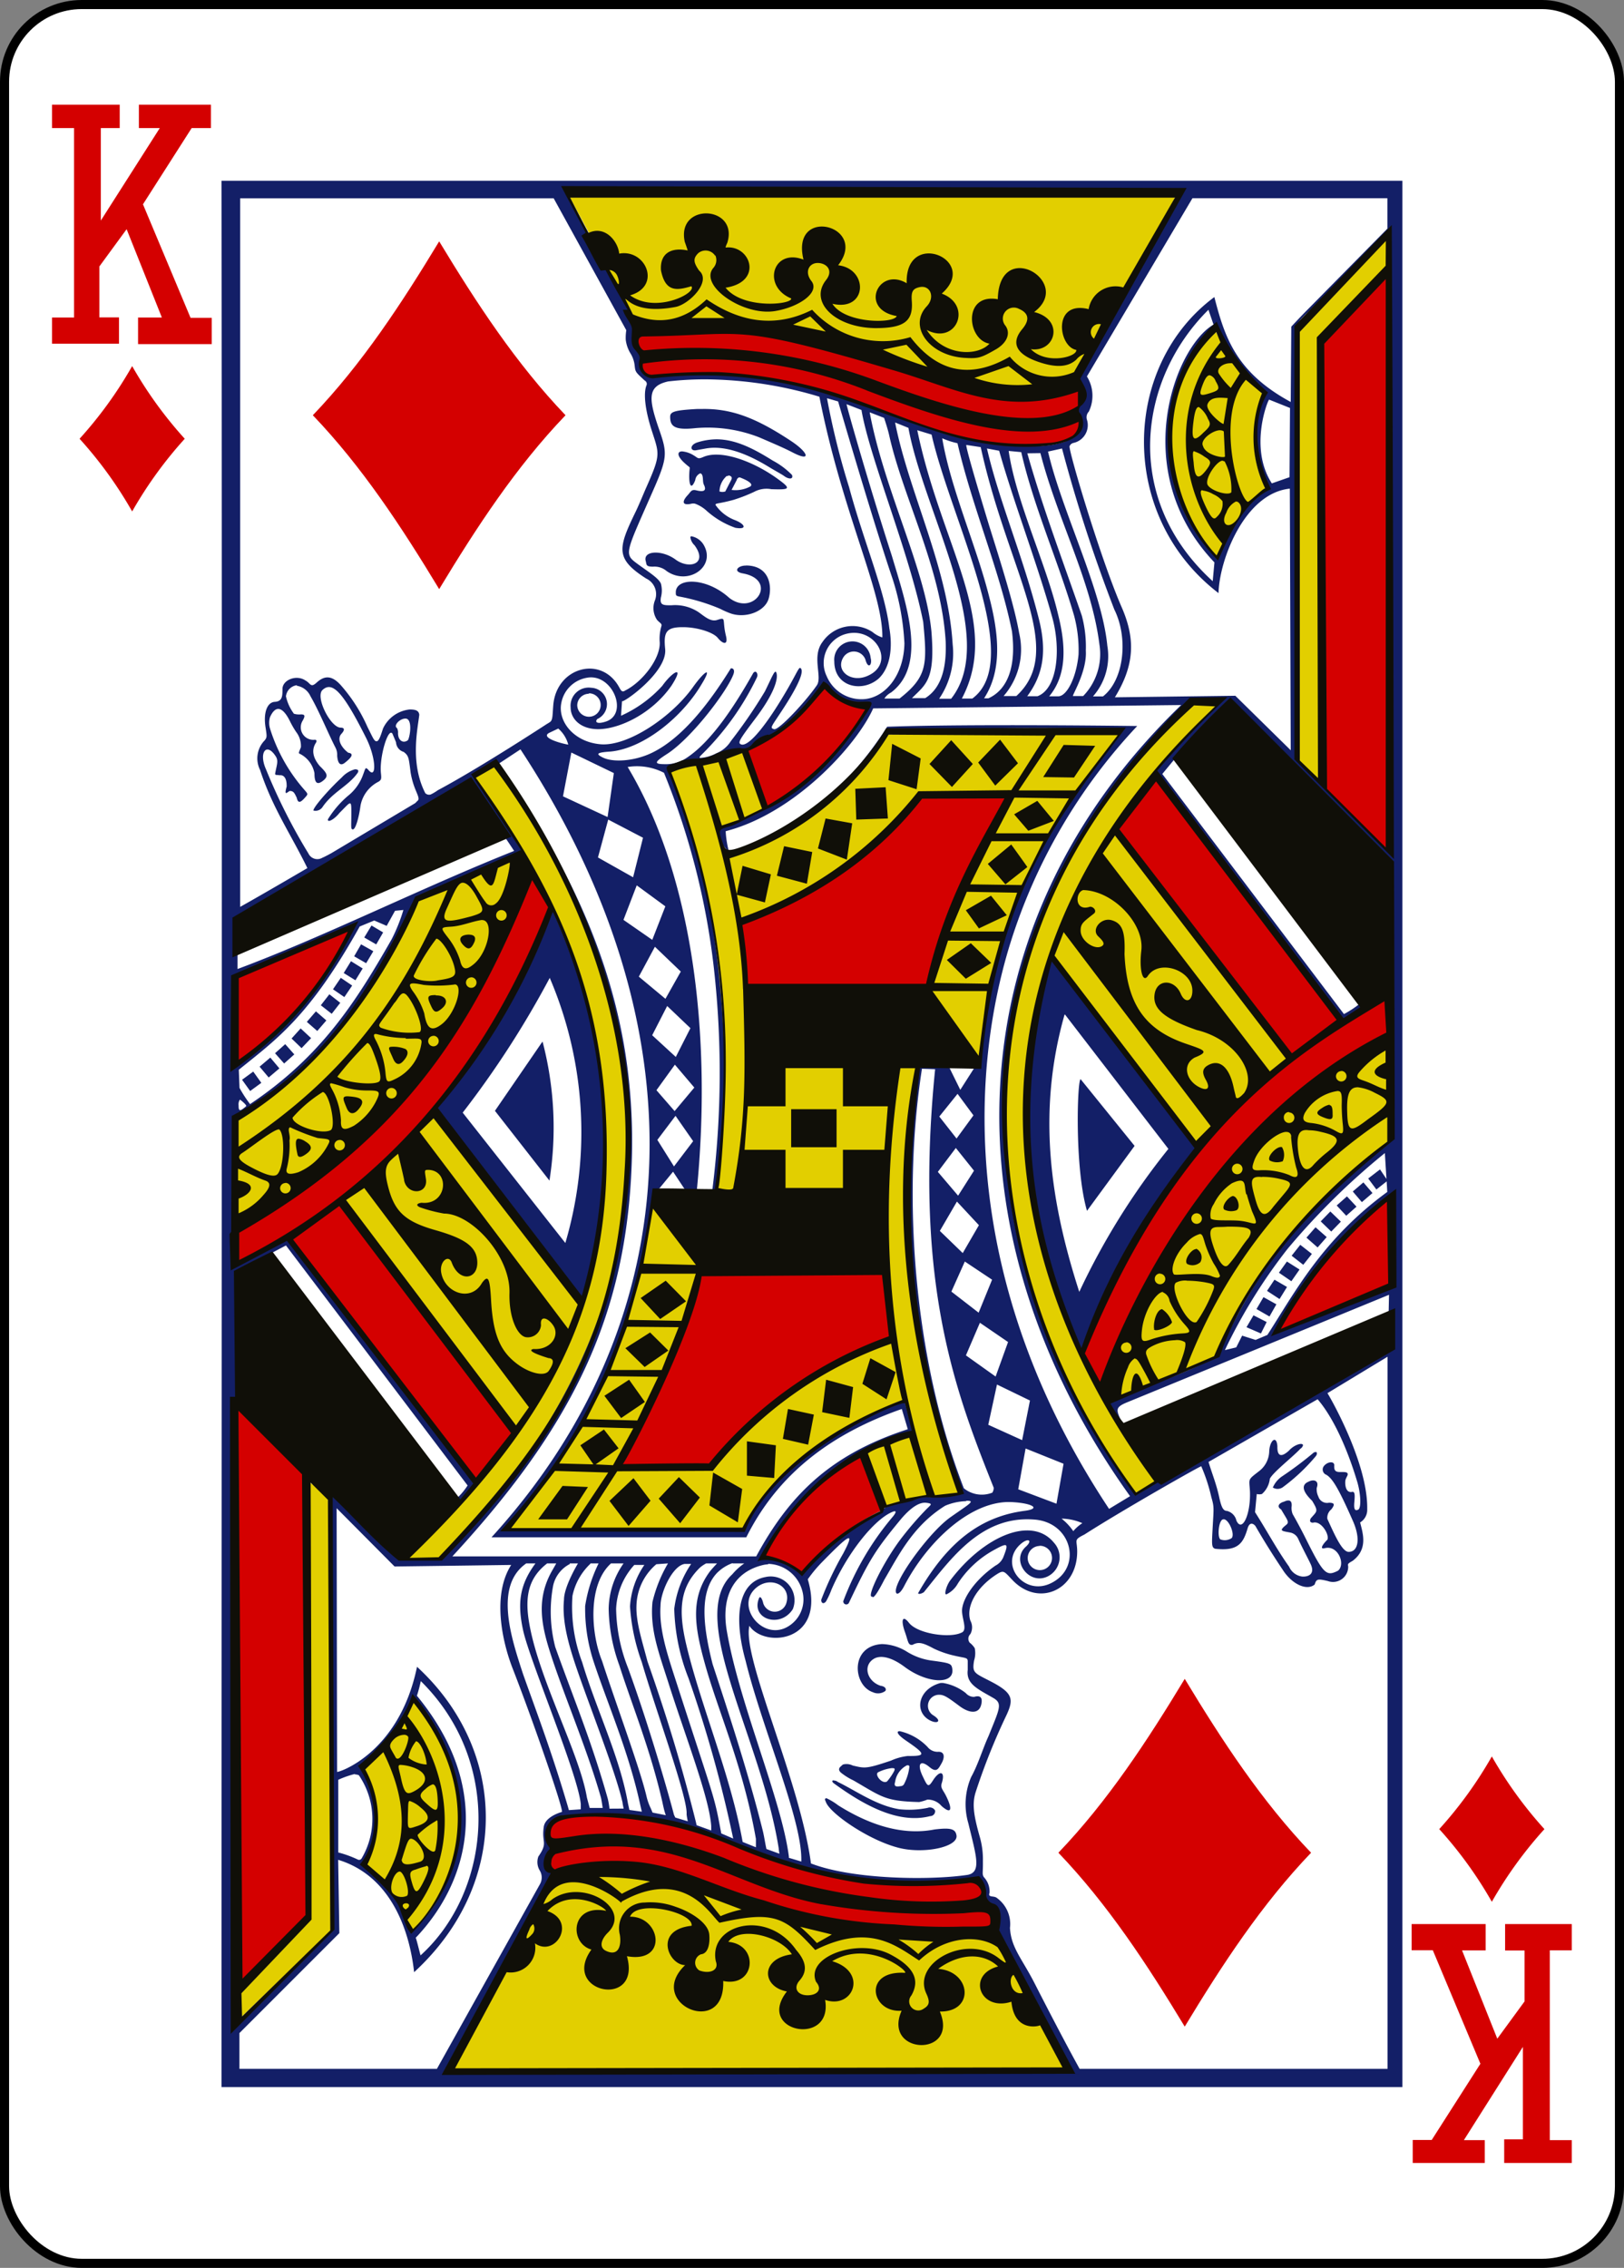 <svg id="Layer_1" data-name="Layer 1" xmlns="http://www.w3.org/2000/svg" viewBox="0 0 178.79 249.65"><rect x="0" y="0" width="178.79" height="249.65" fill="#808080" stroke="none"/><defs><style>.cls-1{fill:#fff;stroke:#000;stroke-width:1px;}.cls-2{fill:#131f67;}.cls-3{fill:#e2cf00;}.cls-4{fill:#d40000;}.cls-5{fill:#100f08;}</style></defs><title>13_D</title><g id="g7120"><rect id="rect7234-2" class="cls-1" x="0.5" y="0.5" width="177.79" height="248.65" rx="8.5" ry="8.5"/><path id="path6351-0" class="cls-2" d="M24.29,19.8c0.07,63.3,0,140.91,0,209.85h130V19.8h-130ZM62.34,21c22.44,0.61,45,0,67.62.13,0,0-8.21,14.41-10.7,18.94-0.55,1-.6,1.7-0.31,2.12a2.09,2.09,0,0,1-.09,2.35,1.24,1.24,0,0,0-.33.6,1.91,1.91,0,0,0,.24.63c0.4,1.38-.64,2.34-1.72,2.78a10.4,10.4,0,0,1-3.55.44c-7.5-.36-22.21-6.74-28.28-7.24C81,40.54,75.58,41,71.1,41.21c-0.85.05-.7-1.93-0.7-1.93C69.7,32.72,65.09,27,62.34,21Zm68.84,0.72h21.46v3.35l-9.08,9.21c-0.84.86-1.5,1.58-1.5,1.58L142,44.15c-6.08-3.29-7.29-7.22-8.41-11.55-10.17,7.55-10.64,24.08.46,32.59,0.09-3.7,2.89-11,7.85-11.5L142,82.49l-6.1-6-13.26.17c2.19-3.57,2.23-6.41.82-9.75C121.05,61.45,117.38,49,117.66,49a0.6,0.6,0,0,1,.41-0.34,2,2,0,0,0,1.48-2.6,0.9,0.9,0,0,1,.22-0.85,4,4,0,0,0-.21-3.87Zm-70.33,0,8,14.53a5.29,5.29,0,0,0-.06,1.05,3.76,3.76,0,0,0,.57,1.58,3.21,3.21,0,0,1,.41,1.25c0.08,0.72.08,0.72,1.12,1.67a0.41,0.41,0,0,1,.18.53c-0.35.88-.14,2.68,0.54,4.83,0.86,2.71,1.09,2.68-.52,6.31-0.34.76-.74,1.77-1.18,2.7-2,4.11-2.29,5.22,1.12,7.41A1.9,1.9,0,0,1,72,66a2.31,2.31,0,0,0,.23,2.13c0.3,0.35.57,0.41,0.49,0.68a4.93,4.93,0,0,0-.2,1.66c0.2,1.82-1.89,4.5-3.79,5.44-0.38.27-.49-0.06-0.71-0.44-2-3.48-6.89-2.07-7.21,2.08-0.09,1.1-.05,1.57-0.33,1.81a4.19,4.19,0,0,1-.38.24s-7.35,4.81-12,7.29a5.07,5.07,0,0,1-.79.47,0.59,0.59,0,0,1-.59-0.15C45,83.86,45.91,80,46.06,78.58,46,78.09,45.61,78,45,78a3.66,3.66,0,0,0-2.93,2.09c-0.28.86-.46,1.42-0.72,1.41s-0.38-.35-1-1.59a17.7,17.7,0,0,0-2.78-4.41c-1-1.2-1.84-1.35-2.81-.46-0.68.62-.65,0.08-1.23-0.23-1-.68-2.49-0.07-2.53.89,0,0.81,0,1.41-.85,1.46s-1.29,1.23-1,2.9c0.13,0.88.16,1-.11,1.34a2.83,2.83,0,0,0-.51,3.25c1.37,4.19,3.35,7,5.21,10.81,0,0-4.6,2.7-7.4,4.27v-78H60.85Zm91.93,4.19,0.11,67.66L142.74,83.51s-0.2-13-.19-18.27,0.09-10.6.07-11.59,0.05-5.18.08-9.49c0.07-9-.75-7.91.91-9.64ZM132.94,34l0.56,1.63c-4.26,2.46-9.46,16.14.1,26.18l-0.19,2.07C123.39,54.75,125.24,41.63,132.94,34Zm0.73,1.93c1.46,3,3.12,5.72,5.39,7.37a11.9,11.9,0,0,0,.32,10.53c-1.45.8-3.46,2.93-5.55,7.28C126.29,53.45,128,42.33,133.67,35.94Zm-56.1,5.73a44.19,44.19,0,0,1,12.54,1.91c2.52,12.84,7,21.47,6.93,26.5a3.16,3.16,0,0,1-1.09-.6,4,4,0,0,0-5.5,1.1c-1.21,1.6,0,3.82-.61,4.75-1.18,1.74-4.21,5-4.72,4.85s-0.31-.24,1-2.25,2.39-4,1.94-4.45c-0.19-.2-0.29.22-1.3,2-2.37,4.15-4.45,6.71-5.28,6.37-0.39-.16-0.19-0.5,1.57-2.83,2-2.64,2.53-4.29,2.34-5-0.15-.56-0.46.35-1.28,2a54.93,54.93,0,0,1-3.74,5.46,3.36,3.36,0,0,1-1.6,1.35,4.37,4.37,0,0,1-1.74.51c-0.24,0-.07-0.17.25-0.49a30.27,30.27,0,0,0,5.94-8.35c0.19-.37-0.08-0.89-0.39-0.51-1.89,3.35-4.53,7.53-7.39,9.38a4.07,4.07,0,0,1-2.37.66c-1.41,0-.91-0.36.37-1.19C76.17,81,80,75.91,80.65,74.11c0.15-.43,0-0.67-0.29-0.64-2.26,3.64-5.24,7.64-8.71,9.31-1.87.9-4.22,1.08-5.38,0.51-0.85-.42-0.64-0.56.87-0.66,3.63-.36,7.87-3.79,10-7.41,1.23-2,.37-1.55-1,0.39-2.4,3.31-7.17,6.47-10.12,6.22s-4.71-2.51-4.33-4.51a3.45,3.45,0,0,1,2.76-2.8c2.86-.61,4.74,4,2.12,4.82-0.89.29-1.23,0.07-.91-0.29A1.8,1.8,0,0,0,65,75.61a2,2,0,0,0-2.28,2.16c0,1.2,1,2.37,3,2.4,2.33,0,5.91-1.66,8.09-4.77,1.54-2.38.12-1.58-1,0a13.67,13.67,0,0,1-4.54,3.29l0.11-1.61c0.05,0.28,5-3.16,4.75-5.73-0.19-1.86.08-2.43,2-2.41,1.44,0,3.27.53,3.8,1.19s1.16,0.86.89-.24c-0.44-1.8.09-2.09-.95-1.75-0.71.24-1.35-.34-2.06-0.85a4.68,4.68,0,0,0-3-.76c-0.89,0-1.29,0-1.15-.86a2.94,2.94,0,0,0,0-1.53c-0.28-.63-1.39-1.29-2.65-2.22-1.48-1.1-1.21-1.16,2-8.5,1.33-3.08,1.33-3.71.54-6-1.26-3.59-1.45-5,.9-5.53a35.31,35.31,0,0,1,4.1-.23h0Zm13.38,2.08,1.22,0.35s3.82,13.13,6,19.54a27.72,27.72,0,0,1,1.3,7.08c-0.06,3.42-2,5.87-4.3,6.14a4.15,4.15,0,0,1-4.26-2.52,3.32,3.32,0,0,1,1.82-4.55c3.45-1.24,6,3.19,2.59,4.56-1.75.71-3.41-.57-2.62-2a1.36,1.36,0,0,1,2.47.15c0.3,1.14.79,0.6,0.58-.17a2,2,0,0,0-4,.39c0,2.81,3.06,3.47,4.88,1.89C98,73.31,98.16,71,97.81,69.05c-0.48-4.11-2.79-9.43-4.43-15.51a83.81,83.81,0,0,1-2.43-9.78h0Zm48.67,0.15,2.3,0.92-0.05,7.62-1.95.68c-2.55-3.92-.43-9.21-0.3-9.21h0Zm-46.56.49,1.68,0.65c0.92,5.38,5.27,15.66,6.8,23.34,0.43,4.61.5,6-2.61,8.43v0H97.26A2,2,0,0,1,98,76.13c4.06-3.06,1.64-9.81.1-15-2.67-8.28-5.06-16.75-5-16.74h0Zm-15.73.54-0.65,0c-2.54.14-3,.3-3,0.86,0,1,.41,1.51,2.77,1.25a15.58,15.58,0,0,1,7,1c2.33,1,2.88,1.25,3.72,1.68,2.1,1.09,1.73,0-.16-1.25-3.88-2.57-6.56-3.58-9.76-3.54h0Zm18.32,0.37,1.58,0.61s0.42,1.24.57,1.95c1.54,6.87,5.72,14.59,6.21,22.63,0.11,2.63-.34,5.09-2.25,6.27H100.3c1.55-1.55,2.58-2,2.14-7.37C101.76,62.48,97.24,53.85,95.65,45.31Zm2.8,1.12L99.91,47c1.68,9.27,10,23.13,4.7,29.82h-1.32a8.87,8.87,0,0,0,1.49-6c-0.51-8.43-4.78-16.61-6.33-24.37h0Zm2.44,0.85,1.57,0.48c2.13,9.4,10.31,24.8,4.48,29.06l-1.15,0C110.18,68.51,103.52,60,100.89,47.28Zm2.73,0.88a8.56,8.56,0,0,0,1.69.55c1.65,7.11,4.67,14.09,6,20.71,0.46,3.62-.33,6.34-2.59,7.37h-0.48c2-3.08,1.65-7,.56-11.18C107.4,60,104.57,53.73,103.63,48.15Zm-24.71.12a7.24,7.24,0,0,0-2.3.36c-0.83.31-.72,1,0,0.83l1-.18c1.88-.33,4.2.35,7,2.07,0.68,0.41,1.42.81,1.6,0.95,0.52,0.39,1.07.39,0.88-.11a8.6,8.6,0,0,0-2.12-1.58c-2-1.25-4-2.32-6.14-2.34h0Zm27.38,0.62,1.58,0.24c3,13.75,9.49,22.3,3.92,27.4h-1.4a7.8,7.8,0,0,0,1.71-6.93c-0.52-3-2-7.67-3.3-11.82-1.46-4.8-2.64-8.86-2.51-8.89h0Zm2.27,0.39,1.34,0.25c1.57,5.59,4.23,12.52,5.83,18.29,1,3.55.59,7.92-1.61,8.73l-1.13,0c1.87-2.51,2.13-5.13,1.28-8.51C112.52,61.11,109.87,55,108.56,49.28Zm8.26,0A169.6,169.6,0,0,0,122.58,67c1.55,3.12,1.09,7.73-1.25,9.56l-1.1,0A6.7,6.7,0,0,0,121.81,71c-0.6-6.2-5-14.79-6.53-21.39Zm-5.87.27,1.38,0.13c1.38,6.06,4.07,12,5.82,18a14.73,14.73,0,0,1,.49,4.27c-0.24,2.58-1.3,4.61-2.23,4.61h-1c1.94-2.33,1.85-5.51,1-8.92C115.1,62,111.78,55.22,110.95,49.56ZM75,49.59c-0.58,0-.59.53,0.33,1.34,0.56,0.5.52,0.33,0.49,0.64-0.14,1.34.07,2.57,0.62,1.19A0.94,0.94,0,0,1,77,52c0.41,0.13.2,0.88,0.39,1.25,0.33,0.67,0,.83-0.82.63-0.58-.15-0.61.17-1,0.57-0.63.7-.53,1.12,0.44,0.9a0.88,0.88,0,0,1,.42,0,3.85,3.85,0,0,1,1.3.81A9.46,9.46,0,0,0,80.86,58c1.36,0.23,1.06-.42-0.06-0.85a4.55,4.55,0,0,1-2.13-1.67c0-.22.3-0.09,2-0.56a17.46,17.46,0,0,0,2.24-.87,2.9,2.9,0,0,1,1.91-.3c1.94,0.06,2.24,0,.88-1-2.76-2.06-6.43-3.4-8.38-2.54-0.59.26-.58,0.1-1-0.15A2.9,2.9,0,0,0,75,49.59h0Zm39.44,0.19c1.91,7.41,5.6,14,6.5,21.07a6.65,6.65,0,0,1-1.79,5.67l-1.12,0c-0.16,0,1.56-2.69,1.41-5a13.16,13.16,0,0,0-.44-3.85c-2.17-6.25-4.31-11.91-6-17.87ZM80.08,52.23c0.43,0.08.44,0.29,0.3,0.55S79.75,54,79.75,54a1,1,0,0,1-.64,0,2.33,2.33,0,0,1,.78-1.69,0.26,0.26,0,0,1,.18,0h0Zm1.2,0.22a0.74,0.74,0,0,1,.24.07c0.5,0.2,1.37.61,1,.92a3.44,3.44,0,0,1-2.08.39L81,52.76A0.42,0.42,0,0,1,81.28,52.45ZM76,58.93L75.9,59a1.46,1.46,0,0,0,.46.92c1.52,2.07-.59,2.68-2.08,1.58s-3.61-1-3.29.16c0.11,0.41,0,.61.79,0.62a2.06,2.06,0,0,1,1.52.49c2.42,1.67,5.56-.57,4-3A2,2,0,0,0,76,58.93h0Zm6,3.23c-0.88,0-1.44.66-.33,0.86,3.94,0.71,1.3,4.82-1.48,2.7-2.5-2.27-5.85-2.26-5.89-.64,0,0.41,0,.42.61,0.53a21.51,21.51,0,0,1,4.28,1.31,9.31,9.31,0,0,0,1.1.49c1.67,0.61,3.81-.18,4.23-1.6s0.07-3.66-2.5-3.66h0ZM32.59,75.39a2,2,0,0,1,1.49,1.15c0.92,1.57,2,4.21,2.76,5.67a1.71,1.71,0,0,1,.18.87c0.06,0.85.34,1.18,0.84,0.79s1.18-1,.38-1.11c-0.81-.61-1.26-1.52-0.76-2.07S37.71,80,37.41,80c-1.13,0-2.83-3.41-2-4.15,1.08-1,2.27.24,4.8,5.29,1.12,2.23,1.17,4.68.21,3.47-0.33-.31-0.26-0.15-0.64.81a5.25,5.25,0,0,1-1.61,2.12A10.87,10.87,0,0,0,36,90.09c-0.06.43,0.72,0,1.28-.71,1.26-1.24,1.31-1.57,1.3.07,0,1.49-.09,1.76.18,1.75s0.64-1.2.83-2.62a3.72,3.72,0,0,1,2-2.64c0.3-.2.31-0.33,0.25-0.9-0.2-1.81.82-5.19,1.28-4.35,0.07,0.19.27,0.63,0.38,0.93a1.17,1.17,0,0,0,.84,1.05c0.57,0.43.56,0.66,0.76,2.22a8.64,8.64,0,0,0,.44,1.68c0.29,0.76.55,1.2,0.39,1.42l-0.32.32-9.22,5.5s-0.72.4-1,.51a1.08,1.08,0,0,1-1.53-.46,63.32,63.32,0,0,1-4.67-9.26c-0.82-1.8,0-3,1-1.54,0.41,0.56.2,0.92,0,2,0,0.2.14,0.12,0.49,0.18,0.54-.06.8,0.43,0.78,1.25-0.34,1.18.13,0.54,0.35,0.48,0.43,0,.52.26,0.76,0.75,0.15,0.69.45,0.49,0.89,0s0.36-.37-0.37-1.25a18.58,18.58,0,0,1-3.47-6.39,2.22,2.22,0,0,1,0-1.22c0.57-1.3,1.37-1.3,2.24.51a10,10,0,0,0,.64,1.1,2.54,2.54,0,0,1,.53,1.68c-0.26.65-.3,0.66-0.08,0.75a3,3,0,0,1,1.57,2.12c0,0.91.2,1.39,0.91,0.85s0.47-.86-0.33-1.65c-0.84-1-.89-1.87-0.39-2.6,0.08-.24,0-0.31-0.26-0.28a1.38,1.38,0,0,1-1.24-2.09c0.31-.55.27-0.7-0.16-0.71a2.11,2.11,0,0,1-.79-0.07,5,5,0,0,1-.88-1.92,1.39,1.39,0,0,1,1.19-1.22h0Zm57.78,0a18.78,18.78,0,0,0,5,2.48A27.47,27.47,0,0,1,78.89,91.09a3.35,3.35,0,0,0,1.25,2.52,10.93,10.93,0,0,1-.35-2.21c7.72-2,14.51-9.59,16.24-13.52l33.91-.37c-25.14,24.28-26.14,58.45-5.63,87.09L122,166c-15.8-23.83-15.64-46.8-10.9-62.18a61.77,61.77,0,0,1,14-24s-18.38-.25-27.53.08a39.29,39.29,0,0,1-4.35,5.65s4.65-4.52,4.53-5.31c8.48,0,17.22-.5,25.69.1-9.91,11.94-14.79,24.27-15.64,35.87,0,1.51-.12.67-0.62,1.22l-1.56,2.44-1.25-2.54c-0.85-.28-2.53.17-3.24-0.09-3.49,15.66,0,34.56,4.62,46.9a5,5,0,0,1-2.57.54c-1.55-.35-1.93.08-3.27,0.36-1.55.3-2.08,0.29-2.43,0.69a3.62,3.62,0,0,1-.92.74c-3.76,1.38-8.18,6.54-8.18,6.47l-4.15-1.87c3.82-7.55,8.3-10.27,16.18-13.62l-0.73-3.37C91.2,157.21,85.86,161,81.65,168.3c-5.11-.07-25.81-0.22-25.83-0.15,8.44-9.67,15.1-24.25,15.83-35.62,0.18-2.21-.13-1.15.84-1.81L74,128.88l1.2,1.81s0.87,1.11,1.42.19C78.18,115,76.55,96.94,69,84.33a6.48,6.48,0,0,1,4,.64,80.94,80.94,0,0,1,5.48,21.39,103.23,103.23,0,0,1-.15,24.48l0.51,0.07a102.85,102.85,0,0,0-.38-29.55A75.79,75.79,0,0,0,73.9,85.63c-0.43-1-.76-1.2-0.35-1.34,9.25-.78,13.5-3.89,16.82-8.85h0Zm-25.64.83a1.29,1.29,0,1,1-1.28,1.29A1.29,1.29,0,0,1,64.73,76.27Zm69.5,0.66a76.64,76.64,0,0,0-7.17,7.75c6.76,9.36,14.28,19.51,20.6,27.62a16.47,16.47,0,0,0,2.18-1.47,0.66,0.66,0,0,0-.21-0.42,11,11,0,0,1-1.77,1.17l-20-26.43,1.42-1.72c1.55-.51,5.88-5.91,6.09-5.8,3.39,2.61,13.6,13.69,17.54,17.09L153,125.47c-0.41,1.23-11.3,6-19,23.66-3.87,2.18-8.15,3.36-12.14,5.26a15.1,15.1,0,0,0,1.51,2c-0.61-1.32-.72-1.58.66-2.14l28.79-11.82-0.05,2.39c-2.89,2.25-22,16.15-27.85,19.44-27.54-38.67-10-71.73,6.07-87.19ZM44.54,79c0.75,0,.56,1.77.28,2.37-0.56.44-1.11,0-1.1-.77a1,1,0,0,0-.12-0.56C43.19,79.78,43.89,79,44.54,79Zm16.82,1.1a3.5,3.5,0,0,1,1.1,1.77c-0.85-.14-3.14-0.79-2.07-1.31ZM57.2,82.39c19.87,30.25,19,62.38-3.19,86.74l28.05,0C85.62,162,91.57,157.67,99.18,155l0.66,2.23c-8.75,2.83-13.17,7.51-16.69,14H49.7c12.85-13.92,18.74-25.69,19.67-41.6,0.88-15.15-2.95-29-14.58-45.65Zm5.6,0.35L67.48,85l-0.69,4.84-4.91-2.28ZM54.35,84.1c25.05,38.16,14.31,65-5.69,87.35l-3.69.06-8.59-8,0.16,48.82s-8.37,8.26-9.34,9.25-1.66-.49-1.66-0.49l0-64.72,0.37-2.54L26,139.84,31.38,137l20,26.42a7.3,7.3,0,0,1-1.18,1.41c0.43,1,1.85-1.44,2-1.82-7.26-9.06-20.76-26.79-20.76-26.79l-5.62,3s0.16-11.58.06-16c0.22-1,1-.77,1.52-1.24,7.31-4.78,13.34-11.65,18.46-23.37,3.89-1.28,8-3.09,11.89-4.72l-5.63-8.51ZM39,84.58a3,3,0,0,0-1.48.91c-1.34,1.23-3.11,3.24-3.12,3.63a0.92,0.92,0,0,0,1-.37c1.12-1.67,2.86-2.32,3.88-3.78,0.16-.27,0-0.38-0.25-0.38h0Zm12.62,1.77s3.89,5.7,4.88,7.22c-10.24,4.08-21,9.48-30.45,13v-2.29S43.87,90.79,51.61,86.36Zm15.24,3.77,3.83,2L69.6,96.47l-3.87-2.18ZM70,97.36l3.15,2.31-1.44,3.69-3.17-2.2Zm-25.69,2.71a18.89,18.89,0,0,1-1.3,3.24c-3.9,6.82-7.71,12.87-15.58,18.13a14.08,14.08,0,0,1-1.16-1.78l-0.08-2c4.18-3.38,7.78-5.86,13.31-15.77l1.6-.66,1.37,0.59,0.92-1.66Zm16.39,0c-3.63,7.75-7.2,15.75-13,21.79l15.83,22.24C68.76,128.42,66.83,113.7,60.71,100.09ZM40.8,101.78L40,103.1l1.32,0.76,0.76-1.32Zm-2.15.14a33.27,33.27,0,0,1-12.82,15l-0.22-9.47Zm1,1.93-0.76,1.32,1.32,0.76L41,104.61ZM72,104.12l2.85,2.73-1.69,3-2.93-2.44Zm43.71,1.34h0c-5,15.69-3.51,30.68,3.37,43.73a91.19,91.19,0,0,1,12.73-23.12c-4.06-5.35-15.69-20.78-16.1-20.61h0Zm-77.17.25-0.8,1.3,1.29,0.8,0.8-1.3Zm21.88,1.83a43.16,43.16,0,0,1,1.72,29.19L50.84,122.38A104,104,0,0,0,60.42,107.55Zm-23,0-0.86,1.26,1.25,0.86,0.86-1.27Zm-1.26,1.81-0.94,1.21,1.2,0.94,0.94-1.21Zm37.19,1.29,2.56,2.44-1.61,3.17-2.6-2.39Zm-38.67.59-1,1.16,1.15,1,1-1.16Zm82.46,0.34,11.39,14.8a77.54,77.54,0,0,0-9.81,15.74C115.5,132.14,114.07,122.3,117.09,111.62ZM33,113.11L32,114.22l1.1,1.06,1.05-1.1Zm26.6,1.48-5.21,7.59,6,7.68A37.32,37.32,0,0,0,59.64,114.59Zm-28.3.25-1.12,1,1,1.13,1.12-1Zm-1.64,1.48-1.18,1,1,1.19,1.18-1ZM74.2,117.1l2.14,2.52-2.17,2.59-2-2.3Zm27.2,0.45,1.45,0.05c-2.38,23.67,2.3,35.65,6.45,46.07a1,1,0,0,1-.15.54,3.14,3.14,0,0,1-3.14-.48c-5.58-14.43-6.79-32.21-4.61-46.18h0Zm-73.62.31-1.23.9L27.44,120l1.23-.9Zm91.09,0.84c-0.37,0-.69,9.74.7,14.49l5.24-7.15Zm-13.55,1.61,1.75,2.37-1.86,2.55-1.9-2.42Zm-79,.64a3.63,3.63,0,0,1,.51.43c0.26,0.28.22,0.26-.07,0.49-0.46.37-.6,0.31-0.59-0.27a0.92,0.92,0,0,1,.14-0.65h0Zm47.95,1.78,1.94,2.79L74.1,128.3l-1.83-2.92Zm30.86,3.54,2,2.5-1.75,2.75-2.23-2.62Zm47.23,0.53,0.18,2.88-0.71-1.05-1.3,1,0.9,1.21,1.13-.89,0.07,1.16c-7.18,5.23-10.28,11.23-13.2,15.74l-1.3.55-1.48-.47L136,148.22l-1.25.3a59.71,59.71,0,0,1,6.89-11.13A78,78,0,0,1,152.4,126.8h0Zm0.83,4.51,0.06,10.26-12.86,5C143.77,140.84,147.7,135.53,153.23,131.31ZM150,130.06l-1.17,1,1,1.17,1.17-1Zm-1.81,1.54-1.13,1,1.05,1.13,1.13-1Zm-42.94.57,2.42,2.6-1.78,3.07-2.52-2.44Zm41.11,1.09-1.06,1.09,1.16,1.12,1.06-1.09ZM144.73,135l-1,1.14,1.23,1.08,1-1.14Zm-1.68,1.93-0.95,1.2,1.28,1,0.95-1.2Zm-36.93,1.84,3,2-1.48,3.63-3-2.32Zm35.46,0L140.7,140l1.37,0.94,0.9-1.29Zm-1.37,2L139.39,142l1.38,0.9,0.82-1.33ZM139,142.69L138.23,144l1.43,0.82,0.76-1.34Zm-1.1,2L137.13,146l1.59,0.69,0.63-1.26Zm-30.12.82,3.1,2.12-1.37,3.8-3.27-2.33Zm44.88,3.74v78.39h-33.9s-1.6-2.84-4.94-9.38c-1.41-2.77-2.61-3.94-2.73-6.14a3.54,3.54,0,0,0-1.51-3.34c-0.35-.2-0.94,0-0.74-0.51a2.3,2.3,0,0,0-.63-1.74c-0.21-.35-0.08-0.44-0.1-1.74a9,9,0,0,0-.36-2.74c-0.68-2.41-.83-3.61-0.44-4.86a69.66,69.66,0,0,1,3.42-8.54c0.79-1.73.67-2.4-1.76-3.66-1.82-.94-2.06-0.93-1.83-2.3a2.7,2.7,0,0,0,.07-1.36,2.4,2.4,0,0,0-.56-0.61,0.71,0.71,0,0,1,.08-0.94,1.55,1.55,0,0,0,0-1.48c-0.5-1.54.63-3.58,2.75-5,0.94-.62.91-0.49,1.89,0.54,2.86,3,7.11,1.12,7.12-3.14,0-1.33-.45-1.25.8-1.88,4.23-2.71,12.91-7.64,12.86-7.51a19,19,0,0,1,1.11,3.4c0.31,1.07.27,1.15,0.15,3.24-0.1,1.89-.16,2.32.28,2.44,2.51,0.28,3.08-.61,3.56-2.24,0.21-.72.61-0.57,0.86-0.27,1,1.75,2.16,3.56,3,4.81,1,1.59,2.66,2.37,3.53,1.63,0.18-.62.34-0.64,1.44-0.38a1.67,1.67,0,0,0,2.24-1.44c0.05-.4-0.24-0.38.48-0.77,1.78-1.33,1.1-3.14.84-4.24a1.62,1.62,0,0,0,.78-1.47c0.09-5.31-4.49-13-4.38-12.76Zm-43,3.06,3.63,1.76-0.86,4.36-3.73-1.69Zm35.3,1.62c2.09,2.44,3.6,6.51,4.38,9.15,0.38,1.32.43,2.83,0.09,3s-0.5,0-.43-0.8,0.07-1.17-.21-1.16c-0.81.21-.84-1-0.76-1.32a2.88,2.88,0,0,1,.2-0.44c0.2-.48-0.32-0.41-0.86-0.42s-0.6-.28-0.58-0.74-0.68-.41-1.06,0a0.62,0.62,0,0,0,.2,1.05c0.67,0.42,1.31,1.44,2.88,5,0.91,2,.64,3.49-0.44,3.48-0.75,0-1.63-2.1-2.34-3.63a1.18,1.18,0,0,1,.44-1.05c0.42-.55.35-0.72-0.26-0.73a1,1,0,0,1-1.17-.68,1.82,1.82,0,0,1-.18-0.95c0.3-.79-0.31-1-0.91-0.68-0.75.31-.74,1,0.4,2.09,0.74,1.22.54,1.13-.15,1.95-0.15.29-.06,0.47,0.25,0.47,0.88-.27,1.85,1.33,1.58,1.88-0.27.24-1,1.09-.3,0.93,1.46-.4,2.34,1.75,1.48,2.47-1.28.65-1.58,0.44-3.55-3.52-0.61-1.23-1.35-2.55-1.44-2.69a1.81,1.81,0,0,1-.13-0.79c0.09-.72-0.22-0.88-0.84-0.59-0.46.11-.88,0.5-0.3,0.86,0.69,1.19.93,1.38,0.55,1.69-0.86.69-.49,0.66,0.48,0.85a1.22,1.22,0,0,1,.84.68c0.5,1.12,1.38,2.71,1.46,3,0.29,0.82-.23,1.19-1,1.16a1.82,1.82,0,0,1-1.46-1.09c-1.37-1.92-2.36-3.82-3.75-6l0.19-2a1.11,1.11,0,0,0,.57,0,2.61,2.61,0,0,0,.87-1.68c0.37-.73,2.54-2.41,3.37-3.31a0.61,0.61,0,0,0,.28-0.37c0-.33-0.94-0.11-1.56.6-0.9.81-1.29,0.53-1.26-.5-0.09-1.28-.86-0.64-0.9.61a2.83,2.83,0,0,1-1.12,2.14c-1.29,1-1.08.78-1,2.22,0.1,2.52-.86,4.59-1.49,3.22a1.42,1.42,0,0,0-1.05-1.07c-0.4,0-.6-0.41-0.82-1.39-0.33-1.58-.78-2.59-1.2-4Zm-32.15,5.42,4.18,1.68-0.78,4.4L112,163.84Zm31.87,0.41-0.1,0a40.18,40.18,0,0,1-3.55,2.67,2.8,2.8,0,0,0-1,1.22,1,1,0,0,0,1.13-.06,20.87,20.87,0,0,0,3.57-3.36c0.21-.23.19-0.51,0-0.5h0Zm-38.38,5.34c1,0,.41.29-1.74,1.8s-5.58,6.12-6,7.85c-0.18.78,0.31,0.84,0.87-.23,2.56-4.95,7.39-9.47,11.82-9.27,2.17,0.1,3.34.69,1.55,0.95-4.92.61-8.6,3.43-11.82,9.07,0,0.13.29,0.12,0.63-.1,2.95-3.63,6.27-8.43,12.1-8,4.21,0.26,5.4,5.29,1.91,7-3,1.5-5.85-2.15-3.33-4.32,0.82-.7,1.33-0.39.54,0.32-1.69,1.54.38,4.29,2.44,3.25a2.36,2.36,0,0,0,.66-3.7c-2.45-3-7.74-.73-11.43,4.17-0.39.52-.72,1.63-0.39,1.51a2.86,2.86,0,0,0,1.25-1.2,11.11,11.11,0,0,1,4.11-3.75c1.38-.76,1.46-0.62.95,0.7a1.87,1.87,0,0,1-.92,1.09c-2.24,1.54-3.64,3.61-3.69,4.93,0,1,.66,2.22-0.1,2.47-1.29.61-4.79,0.11-5.74-1.1-0.68-.88-0.94-0.37-0.43,1.05,0.34,0.94.32,1.47,0.83,1.37,0.64-.34,1.09-0.26,2.34.42a10.79,10.79,0,0,0,2.32.79c1.19,0.28,1.43.16,1.41,0.68,0,0.16,0,.6,0,0.88-0.19,1.56,1.1,2.09,2.86,3.11,1,0.6.62,1.21-.57,4.17-0.62,1.34-1.15,3.14-1.91,4.5a7.52,7.52,0,0,0-.31,5.11c0.85,3.54,1.47,5.34-.05,5.66-3.91.6-12.56,0.57-17.28-1.25-1.21-9.12-7.6-22.66-6.78-26.16,1.64,2.49,8.5,1.83,6.43-5.12a15.25,15.25,0,0,1,1.68-2c2.88-2.94,3.59-3.43,2.22-.84a35.4,35.4,0,0,0-2.42,5.1c0,0.4.29,0.49,0.53,0.17a8.06,8.06,0,0,0,.58-1.25c1.72-4,4.65-7.7,6.68-8.58,0.52-.23.49,0,0.13,0.46a31.52,31.52,0,0,0-5.49,9.34,0.33,0.33,0,0,0,.63.17c2.23-4.71,2.9-5.78,5.64-9.1,1.08-1.3,2.08-2,2.88-1.89s0.49,0.18-.15.86A36.09,36.09,0,0,0,99.31,169c-2.07,2.62-4.14,6.88-3.38,6.65,0.13,0.35.78-.78,1.33-1.86,1.51-2.55,3.11-5.92,6.7-8.14a6.33,6.33,0,0,1,2.29-.5h0Zm-69.34.82,6.38,6.42,12.84-.17c-2.12,3.31-1,8.45.18,11.45,2.29,5.88,5.64,15.6,5.4,15.74,0,0-1.87.48-2,1.68-0.25,1.77.51,1.64-.59,3.23a1.79,1.79,0,0,0,.18,1.58,1.5,1.5,0,0,1,0,1.45L48,227.64H26.26V223.7l11-11-0.13-8.07C43,206.41,45,212.51,45.49,217c10.6-9.74,10.34-24.42.32-33.62-2,9.73-8.95,11.75-8.8,11.56Zm79.86,1.15a6,6,0,0,1,2.24.5,4.39,4.39,0,0,0-1,.88A6.23,6.23,0,0,0,116.78,167.08Zm17.8,0.07c0.57,0,1.27,1.68.87,2.08a1.37,1.37,0,0,1-1.23.14C133.89,169.12,134.06,167.16,134.58,167.15Zm-20.25,2.92a1.34,1.34,0,1,1-1.33,1.34A1.34,1.34,0,0,1,114.33,170.08ZM57.85,172l1,0c-1.75,2.36-2,4.38-1.37,7.32,0.7,3.31,6,15.73,6.36,19.16,0,0.15,0,.59,0,0.59l-1.31.09-0.14-.49c-1.83-6.2-3.65-10.92-4.92-14.53-1.27-3.89-3.21-9.67.38-12.15h0Zm7,0h0.95a16.32,16.32,0,0,0-1.48,4.69,18.76,18.76,0,0,0,1,6.32c1.55,4.65,3.83,9.82,5.09,15.68l0.15,0.64-1.37-.19s-0.13-.6-0.15-0.68C68.16,193.33,65.52,188,64,182.9a17.34,17.34,0,0,1-1.08-7.31,6.74,6.74,0,0,1,2-3.57h0Zm11.18,0A11.24,11.24,0,0,0,74.13,177a22.26,22.26,0,0,0,1.56,7.61,141.28,141.28,0,0,1,4.93,17.68l-1.32-.57s-0.05-.34-0.08-0.44c-0.7-3.81-.75-3.48-4.89-16.3-1-3.08-1.89-5.77-1.71-8.34,0-1.46,1.31-4.35,2.64-4.58h0.81Zm1.58,0h1.23s-0.68.72-.87,1c-2.15,3-1.53,6.22-.46,10.07,1.47,5.29,4.19,11.2,5.61,19.25,0,0.15,0,.93,0,0.93l-1.46-.59c-1.33-7.39-4.61-15-6.2-21.69-0.93-3.9-.67-6.37,1.48-8.49a3.38,3.38,0,0,1,.67-0.46h0Zm-15,0h0.92s-1.54,2.54-1.54,4c-0.26,2.68.71,5.64,1.81,8.75,1.7,4.77,3.95,10.54,4.64,13.58,0,0.12.12,0.66,0.12,0.66L67,199a9.61,9.61,0,0,0-.18-1.07c-1.85-6.53-3.66-10.76-5.79-16.72a15.56,15.56,0,0,1-.23-6.78,3.53,3.53,0,0,1,1.85-2.37h0Zm-2.47,0,1,0s-0.15.27-.53,0.93c-1.81,3.3-1,6.32.12,9.68,1.5,4.48,3.85,10,5.32,15.14,0.08,0.29.2,1.17,0.2,1.17l-1.43,0s-0.29-1.06-.31-1.17c-0.81-4.8-5.17-12.81-6.3-18.9-0.62-3.27-.09-5.29,1.94-6.86h0Zm13.3,0a15.31,15.31,0,0,0-1.71,4.26c-0.28,3,.66,5.46,1.74,8.83C75.34,191,78,197.8,78.2,200.92c0,0.1,0,.48,0,0.48l-1.61-.58s-0.07-.33-0.1-0.44c-1.41-5.64-3.07-11.26-5.31-17.6-0.55-2.14-1.28-4.29-1.21-6.12a6.17,6.17,0,0,1,2.19-4.57Zm7.1,0,1.3,0a6.69,6.69,0,0,0-1.32,1.2c-5.13,4.72,3.19,18,5.11,30.17,0,0.13.08,0.59,0.08,0.59l-1.43-.52c-0.14-.6-0.24-1.34-0.4-2-1.55-6.2-3.63-12.58-5.53-18.36-1.07-4.21-1.46-7.93.46-10a4.6,4.6,0,0,1,1.73-1.11h0Zm-13.37,0,1.38,0a8.91,8.91,0,0,0-1.64,5,19,19,0,0,0,1.17,6.21c1.39,4.37,3.37,9.11,4.73,15,0.08,0.39.14,0.64,0.18,0.81a6.84,6.84,0,0,0,.21.7l-1.46-.29s-0.15-.38-0.25-0.58a6.25,6.25,0,0,1-.4-1.15c-0.71-3.07-3.31-10.05-4.9-14.94-1.26-3.08-1.6-8.47,1-10.78h0Zm17.28,0.05A4,4,0,0,1,88.22,175a3.47,3.47,0,0,1-1.75,4.05c-2.67,1.36-5.55-2.26-3.44-4.26,1.6-1.51,4-.39,3.45,1.54a1.33,1.33,0,0,1-2.55.07c-0.09-.42-0.3-0.85-0.45-0.61-1,2.33,2.32,3.42,3.7,1.25a2.62,2.62,0,0,0-3-3.54c-3.13.58-3.49,4.58-2.19,9.24,1.81,7.37,6.14,17.28,6.13,21.83,0,0.06,0,.25,0,0.25l-1.37-.41,0-.14c-0.82-6.36-5.51-16.88-6.86-25-0.58-3.69.84-6.36,4.05-7.1a3,3,0,0,1,.55-0.07h0Zm-13.57.06a9,9,0,0,0-1.62,4.63,22,22,0,0,0,1.3,6.14c1.52,5.24,5.06,14.9,4.93,16.71,0,0.19.13,0.8,0.13,0.8l-1.37-.41a2.65,2.65,0,0,1-.16-0.34c-0.46-1.8-2.63-9.5-5.06-16.16A18.42,18.42,0,0,1,67.73,177a7.64,7.64,0,0,1,2-4.83H70.9ZM97,180.88c-3.55.2-3.21,4.56-1,5.3a1.34,1.34,0,0,0,1.37-.14c0.14-.2,0-0.5-0.53-0.57-1.49-.49-2-2.26-0.68-3,0.74-.39,1.91-0.14,3.33.92,2.53,1.89,5.64,2,5.23.1-0.1-.46-0.3-0.53-2.15-0.78a6.89,6.89,0,0,1-2.84-1A5.45,5.45,0,0,0,97,180.88Zm-50.8,4.05c9.17,9,7.81,23.14,0,30.22-0.16-.57-0.5-2-0.54-1.93,5.89-6.17,8.66-16.29.14-26.65a16.37,16.37,0,0,0,.43-1.63h0Zm57.45,0.24a0.74,0.74,0,0,0-.23,0c-2.37.65-2.87,3-1.33,4,0.94,0.6,1.67.23,0.49-.49a1.22,1.22,0,0,1,.71-2.22c0.53,0,.9.24,2.25,1.25,1.12,0.83,2.17.89,2.4-.23,0.14-.67-0.08-1-0.79-0.79a1.16,1.16,0,0,1-.92-0.41,5.47,5.47,0,0,0-2.59-1.13h0Zm-58.4,1.77c8.26,9.66,5.61,19.73,0,25.63A17.14,17.14,0,0,0,40,205.18c1.41-3.16,2.26-6.45-.39-10.62A20.51,20.51,0,0,0,45.22,186.94Zm53.69,3.53c-0.39,0-.26.37,0.65,1,2.18,1.49,2.36,1.76.25,1.73a6.15,6.15,0,0,0-1.85.51c-2.76.93-2.89,0.85-4.21,0.54a1.54,1.54,0,0,0-1.08-.11c-0.3.27-.63,0.45-0.26,0.86a6.72,6.72,0,0,0,1.4.88c3.2,1.85,3.49,2.29,7.25,2.39A5.15,5.15,0,0,0,102,198a2,2,0,0,1,1.56.71c1.14,1,1.19.29,0.51-1.08-0.35-.72-0.66-0.89-0.49-1.44,0.4-1.25-.17-1.49-0.91-0.39-0.55.86-.62,0.84-1.14-0.27-0.7-1.39-.37-2,0.69-1.12,0.8,0.68,1,.18,1.32-0.37,0.41-.71.35-1.35-0.38-1.3a1.4,1.4,0,0,1-1.14-.53A6.13,6.13,0,0,0,98.91,190.46Zm0.9,3.75a0.18,0.18,0,0,1,.18.13,5.32,5.32,0,0,1-.56,1.88,0.44,0.44,0,0,1-.42.29c-0.66.12-.71-0.08-0.59-0.49a2.43,2.43,0,0,1,1.29-1.8h0.1Zm-1.68.32c0.27,0,.28.09,0.17,0.34a6.3,6.3,0,0,1-.77,1.12c-0.53.34-1.39-.71-1-1a4.62,4.62,0,0,1,1.48-.46l0.13,0h0Zm-59.19.69a1.1,1.1,0,0,1,.44.09,8.54,8.54,0,0,1,.31,9.14,0.32,0.32,0,0,1-.43.14,11.9,11.9,0,0,0-2.15-.78v-8a10.38,10.38,0,0,1,1.83-.64h0Zm52.7,0.65c-0.15,0-.22.11,0,0.31,2.92,2.12,6.93,4.59,10.63,3.63a0.55,0.55,0,0,0,.55-0.61,0.66,0.66,0,0,0-.82-0.3,10.21,10.21,0,0,1-3.14.15c-2.55-.42-4.79-2.06-6.75-3a0.72,0.72,0,0,0-.44-0.16h0Zm-0.85,2c-0.13,0-.12.12,0,0.37,0.41,1.23,4.54,4.1,7.8,5,2.8,0.81,6.82,0,6.58-1.32-0.12-.7-0.63-0.86-2.42-0.64-3.93.77-7.72-.85-10.59-2.65a7,7,0,0,0-1.34-.81h0ZM65,199.58a29.23,29.23,0,0,1,5.26.43,46.15,46.15,0,0,1,11.25,3.37c6,2.26,13.47,4,19.84,3.76a28.24,28.24,0,0,0,4.91-.27c1.42-.32,1.81,0,2.15,1.76a1.08,1.08,0,0,0,.67.83c0.75,0.51.63,1,.54,2.16-0.08,1,.5,1.49,2.8,5.76,2.62,4.86,5.17,10.51,5.17,10.51-22.94,0-44.82-.87-68.29-0.14,2.11-5,7.87-14.13,11.47-21.42-0.87-2.24.2-2.63-.25-3.16a2.28,2.28,0,0,1,1.34-3.39A30.34,30.34,0,0,1,65,199.58Z" transform="translate(0.1 0.1)"/><path id="path6353-8" class="cls-3" d="M49.6,227.91s7.52-15.3,10.68-19.89c4.56-5.82,25.12,2.53,35.35,4.61,4.16,0.81,13.79.43,13.79,0.43l8.06,14.62ZM34,210.53l-0.32-47.63L36,164.37l0.54,47.85L26.4,222l-0.06-2.87Zm6.16-5.44c2.42-4.91-.28-10.91-0.28-10.9,1.41,0.35,5.32-7.13,5.67-6.92,6,7.4,7,18.43-.29,25.26a19.4,19.4,0,0,0-5.1-7.44h0Zm4.47-33.69c4.55-4.69,8.17-8.34,11.77-13.58,0.3-.43-19.21-25.38-18.91-25.81,3-3.35,7-5.81,10.18-9.85,0,0,16,21.09,16.37,20.9,1.62-6.6,2.81-12.57,2.5-19.47-1-17.65-8.48-28.45-8.54-28.24-2.53,16.22-27.43,40.78-32.33,39l0-11.33c0.3,0.57,15.77-10,19.85-24,0.29-1,12.3-4.87,12.22-5C57.2,92.68,52,85.2,52,85.2a23,23,0,0,1,2.36-1A68.52,68.52,0,0,1,68,114.65c2.12,11.52,3.49,33.17-19.45,56.82Zm68.76-29.8a64,64,0,0,1-1.84-30.94c2.52-14.69,11.74-25.21,19.14-33.24h3.21l-5.23,5.45a81.73,81.73,0,0,0-5.87,8.54l19.14,25.19,10.91-2.37s-0.33,11.27,0,11.27c-8.48,7.07-14.57,13.46-18.95,23.76-2.68,1-11.57,4.86-11.57,4.86-4.23-1,12.57-27.56,9.38-28-1.32-1.09-15.89-20.89-16.17-20.85-6.72,20.71-.16,42.46,11.65,57.64a8.3,8.3,0,0,1-2.44,1.35c-5.06-7.07-9.5-15.51-11.37-22.66h0Zm-35-10.38c0.76,1.18,4.16-25.27-4.79-46.45,0.85-.65,8.24-2.07,8.24-2.07l2,6.34-5,2.15,0.93,3c3.91-1.91,12.38-4.73,17.59-13.44,0,0,25.31-.22,25.85-0.17S118,86.08,112.63,97.19a50.56,50.56,0,0,0-4.83,19.34c-0.08,1.52-5.79-7.16-5.79-7.16,1.42-7.33,5.23-14.55,9-21.77,0,0-5.82-.33-9.89-0.21-6.32,7-10.29,10.63-19.82,13.95,3.48,11.21,24.75,16.61,20,15.58-1-.23-2.19,10.31-1.17,22.19,0.2,9.5,5.27,25.32,5.45,25.2,0,0-3.38.77-3.65,0.22l-5,1.29-2-5.9,5.42-2.51-0.88-3.33s-12,3.64-17.81,14.13l-26.16,0c10.09-11,14.2-21.92,16.39-36.34,2.14,0.39,6.52-.67,6.52-0.67h0Zm64.33-95.16c3.29-2.77,9.89-10,9.89-10l0.09,3.7-7.49,7.85,0.08,48.44-2.53-2.45Zm-3.46,17.73c-1.35.65-4,3.83-5.32,7.41-8.68-7.81-5.11-22.16-.35-25.15,1.38,3.13,5.37,7.29,5.28,7.2C138,46.53,137.27,49.86,139.29,53.79ZM62.44,21.27l66.94,0.12C125.56,29,122.06,35.08,118,42.53c-2.11,2.57-47.83-8.28-48-7.2Z" transform="translate(0.1 0.1)"/><path id="path6355-9" class="cls-4" d="M26.25,218.27l-0.45-63.6,7.61,7.44L33.87,211Zm34.92-12.32c-1.57.24-.68-1.23-0.4-2.62,0.16-.78-0.59-1.51-0.58-1.75,0-1.38,1-2,5.7-1.91,11,0.77,16.65,4.3,22.94,5.95,6,1.57,12,1.54,18.66,1.39,0.49,0.28,2.27,4.91,1.94,5.37-15,3-34.25-8.14-48.26-6.43h0ZM88.29,173a9.65,9.65,0,0,0-4.54-1.62c2.58-4.57,5.71-8.74,10.93-11.34l2.43,6.05A25.38,25.38,0,0,0,88.29,173h0ZM56.59,157.3a28,28,0,0,1-4.38,5.51c-6.32-8.53-20.45-26.7-20.45-26.7l-6,3.06a36.74,36.74,0,0,1,.11-3.76c16.2-8.4,27.31-24.29,32.2-39.16,0,0,2.61,2.68,2.26,3.81a75,75,0,0,1-22.88,32.32ZM76.79,140l20.45,0,0.91,7.16c-7.83,2.64-14.29,8-20.33,14.28l-9.7-.17c3.18-7,7.6-14.13,8.68-21.3h0Zm75.7-30.15c0.66,2,0,4.19.25,4.1-24.49,12.2-31.49,39-31.49,39s-2.33-3.71-2.22-4.28c12.68-28.37,21.16-29.21,22.79-32.29L122.53,91.21l4.36-6,20.68,27.1C149.63,111.38,150.8,110.58,152.49,109.84Zm-12.08,36.7c4.15-7.52,8.44-11.89,12.71-14.9l-0.21,9.93ZM25.91,117L26,107.39l12.62-5.47C35.14,109.58,30.41,113.69,25.91,117Zm56.2-8.66-0.75-6.77a56.27,56.27,0,0,0,19.89-14c5.87-.28,9.88.12,9.84,0a81,81,0,0,0-9.28,21.25Zm63.45-71.14,7-7.09,0.22,63.41-7-6.83ZM84.3,88.76l-2.21-6.28c3.48-1.31,6.11-4.17,8.57-7a12.73,12.73,0,0,0,4.56,2.32C96.23,78,88.16,87.8,84.3,88.76ZM71.23,41.24A1.48,1.48,0,0,1,70.46,40c0.29-.93-0.93-3-0.93-3,14.84-4.53,36.46,8.23,49.29,5.54a10.4,10.4,0,0,1-.32,2.83c0.4,1.81.69,1.87-1.06,3-9,2.57-18.51-2.91-27.32-5.53-7.18-2.28-13-1.7-18.88-1.57h0Z" transform="translate(0.1 0.1)"/><path id="path6357-5" class="cls-5" d="M61.67,20.38l2.71,5.14-0.47.32c0.74,1.24,1.37,2.63,2.12,3.86l0.54-.06C67.47,31.36,67.83,32,69,34H68.47c0.27,0.9,1,1.51,1,2.16,0,0.81-.2,1.63.29,2.18s0.65,0.83.53,1.21a1.59,1.59,0,0,0,1.51,2A46.23,46.23,0,0,1,91.5,43.47c4.75,1.51,9,3.2,13,4.39a31.8,31.8,0,0,0,6,1.14c6.08,0.45,9.49-.8,8.47-3.34-0.08-.2-0.26-0.35-0.28-0.46A0.69,0.69,0,0,1,119,44.5c1-1,.44-1.77-0.17-2.91,0,0,7.81-14,11.71-21Zm67.59,1.26-5.7,9.9a3,3,0,0,0-3.81,2.39c-4-1-3.35,4.14-1.36,4.49,0.13,0.75-3.25,1.68-5-.08,2.74,0.37,3.71-3.28.36-4.09,4.41-3.3-3.86-8.24-4-1.41-3.89-.69-3.38,4.48-0.92,4.89-1.26,1.4-5,1.44-6.91-1.51,3.3,1.72,5.08-2.73,1.66-4,4.23-3.73-4.05-7.18-3.86-1.14-3.12-1.86-5.27,2.89-1.1,3.61-0.24.85-5.69,0.86-7.08-1.35,3.87,0.89,4-3.85.63-4.24,3.43-4.38-5.27-6.59-3.81-.62C85,27.18,83.75,31.4,87,32.75c0.18,0.67-5.3,1.24-7.22-1.18,4.21-.64,2.74-4.75,0-4.42,0,0,0-.12.19-0.52,1.29-4.13-5.64-4.47-4.68-.1,0.15,0.4.32,0.94,0.32,0.94-1.91-.39-3.08.39-2.94,2.2,0.48,2.4,1.73,2.22,3.34,1.74,0.67,0.71-3.88,3.08-6.74,1,3.5-1,1.73-5.14-1.2-4.59-0.12-1.32-1.54-3.17-3.4-2.27l-2-3.89h66.51Zm5.73,55-4.11.06c-2.89,3-23.81,22.37-20.28,51.68,1.51,12.53,5,23.38,14.28,36.19l2.48-1.47,0.38,0.26,25.76-14.92v-4.53l-29.9,12.63a13.78,13.78,0,0,1-1.44-2.13l12-5.13s0.29-.73.38-1.07c3.94-10,11.94-17.3,18.91-22.91,0-9.88-.08-30.56-0.08-30.56l-18-18.06a79.72,79.72,0,0,0-6.41,6.69l20.68,27.41-1.83,1.2L127.31,84.73A105.44,105.44,0,0,1,135,76.67h0Zm18.37,17.82s-0.1-47.06-.24-69.79h0L142.4,35.79l0,47.7Zm-0.91-65.31-7.58,7.88L145,85.55,143,83.62V36.43l9.47-10ZM78.65,28a1.3,1.3,0,0,1-.24,1.42c-1.55,1.94,3.32,5.3,6.83,4.72,2.67-.45,4.94-2.06,4-3.29-0.8-1-.28-2,0.68-2s1.78,0.8.92,1.88c-1.9,2.41,1,5.24,5.44,5.29,3.14,0,4.18-.74,4-3-0.08-1.05.13-1.35,0.86-1.51,1.16-.26,1.75,1.09.79,2.11-2.08,2.21.28,5.47,4.23,5.68,1.44,0.08,1.73,0,3.34-.92,1.26-.71,1.7-1.79,1.09-2.63a1.21,1.21,0,0,1,1.51-1.84c0.88,0.38,1.32,1.06.34,2.22-1.28,1.52-.67,2.77,1.79,3.61,1.92,0.66,3.26.58,4.16-.25a2,2,0,0,1,.89-0.63c-0.61,1.05-1.14,2-1.14,2a6,6,0,0,1-7.07-1.7c-4.15,2.41-7.83,1.9-10.94-2.15A10.51,10.51,0,0,1,89.31,34c-4.22,2.13-8.14,1.24-11.62-1.15-2.57,2.45-5.29,2.83-8.11,1.66l-0.84-1.69c0.21-.08,1.12,1.7,5.53.87,1.48-.28,4-2.79,2.6-4-0.65-.93-0.67-1.35-0.1-1.92a1.26,1.26,0,0,1,1.87.29h0ZM67.84,30.23c0.25,0.48.28,1.28,0,.8C67.7,30.78,67,29.65,67,29.62a1.07,1.07,0,0,1,.85.62h0Zm84.62,0.39,0,62.57L146,86.74l-0.31-49Zm-74.79,3,2,1.29-3.64,0ZM89.1,34.73l1.71,1.67-3.59-.76Zm32,0.87-0.76,1.58A0.9,0.9,0,0,1,121.09,35.59Zm12.9,26c1.3-2.93,3-6.66,5.84-7.85-2.09-4.18-1.82-8.36-.34-10.65a21.27,21.27,0,0,1-5.65-7.79C127.15,41.27,126.07,53.5,134,61.61Zm-0.2-25.15,0.46,1.14c-6,7.35-4.12,17,.2,22.15l-0.62,1.3C128.55,55.44,126.24,43.59,133.79,36.46ZM98.13,40.62c6.91,2,12.45,5.23,20.44,2.39l0,1.57c-5.09,3.29-15.22-.19-22.07-2.73a57,57,0,0,0-25.69-3.38c-0.54-.11-1-1.52-0.1-1.53C82.19,36.8,80.34,35.36,98.13,40.62Zm1.56-2.77L102,40.27a36.87,36.87,0,0,1-4.9-1.88Zm34.65,0.6,0.44,0.62c0.19,0.27-1.26.41-1,.09Zm-39,4.44c8.25,3.12,17.34,6.23,23.3,3.44a1.82,1.82,0,0,1-.64,1.53,6.09,6.09,0,0,1-2.73.8c-9.65.8-15.91-3.22-23.7-5.6A52.94,52.94,0,0,0,79,40.86a66.62,66.62,0,0,0-7.32.29,1,1,0,0,1-1-1.22A48.22,48.22,0,0,1,95.33,42.88Zm39.9-3a1.62,1.62,0,0,1,.32,0L136.4,41l-1,1.6A8.08,8.08,0,0,1,134.07,41C133.82,40.46,134.49,39.93,135.23,39.89Zm-24.31.31,2.61,2a14.66,14.66,0,0,1-6.36-.7Zm22.13,1a1,1,0,0,1,.67.65c0.49,0.84.42,1-.52,1.3-1.24.4-1.34,0.31-.94-0.81C132.55,41.59,132.79,41.22,133.06,41.21Zm4,0.51,1.77,1.49a13,13,0,0,0,.35,10.46c-0.22,0-1.49,1.28-1.89,1.49-1.12-.47-3.58-9.7-0.23-13.44h0Zm-2,2-0.45,2.83c0,0.23-2-1.34-1.78-2.12,0.34-.93,1.51-0.73,2.22-0.7h0Zm-3.17,1a2.93,2.93,0,0,1,1,1.31c0.35,0.58.28,0.79-.49,1.49-1.14,1.16-1.36.78-1.11-1.19,0.12-1,.3-1.61.56-1.61h0Zm2.35,2.56a0.63,0.63,0,0,1,.39.12l0.13,2.75c0,0.25-2.13-.1-2.42-1.15-0.36-.67,1.07-1.74,1.9-1.73h0Zm-2.83,2.33a4,4,0,0,1,1.09.57c0.79,0.47.81,0.68,0.13,1.56-0.8,1-1.2.87-1.32-.93C131.22,50.1,131.17,49.59,131.36,49.56Zm3.15,1.05a0.27,0.27,0,0,1,.18.07,6.69,6.69,0,0,1,.72,3.37c-0.35.41-2.18-.14-2.59-0.78S133.84,50.61,134.51,50.61Zm-2.24,3.25a3.06,3.06,0,0,1,1.16.41,2.67,2.67,0,0,1,1,.75,1.93,1.93,0,0,1-.63,1.75c-0.32.38-.62,0.1-1.23-1.19C132.12,54.54,131.92,53.88,132.27,53.86Zm3.7,1.23a0.22,0.22,0,0,1,.11,0c0.62,0.35.52,1.38-.22,2.15-0.89.92-1.65,0.23-1-.94A2.14,2.14,0,0,1,136,55.09h0ZM84.51,80.76a2.91,2.91,0,0,0-1.75,1,1.25,1.25,0,0,1-1.38.48,6.59,6.59,0,0,0-2.81.71,4.52,4.52,0,0,1-2.09.46,6.3,6.3,0,0,0-1.52.21,8.66,8.66,0,0,1-1.09.39c-0.92.27-.59,0.53-0.06,1.72a89.3,89.3,0,0,1,5.29,21.49,101.2,101.2,0,0,1-.5,23.58c-2.56,0-4.17-.11-6.86-0.07-1.84,15-6.83,27-16.79,37.74l26.95,0.07c3.09-8.29,17.18-14.61,17.64-14.15l0.74,3s-10.13,1.46-17,14.41c0.7-.43,3.24-0.13,4.92,1.62a27.91,27.91,0,0,1,8.89-7l0.18-.52a16.53,16.53,0,0,1,1.89-.51,9.94,9.94,0,0,0,1.25-.3,3.32,3.32,0,0,1,1.82-.36,10.76,10.76,0,0,0,3.81-.39c-5.72-15.88-7.07-30.22-4.84-46.88,2.11,0,6.73.1,6.73,0.1a66,66,0,0,1,2.48-13.78A53.44,53.44,0,0,1,118,88c2-3,3.76-5.18,5.84-8l-26.38.06C94,86,87.29,90.9,81.88,93c-1.84.7-2.1,0.59-2.4-.28-0.54-1.56-.52-1.49.92-1.9,0.48-.14,2-1,4.42-2.09,5.09-2.6,8.59-7.37,10.65-10.58,0.82-1.27.27-1-1.13-1a4.32,4.32,0,0,1-3-1.58,1.84,1.84,0,0,0-.8-0.66c-1.51,2.18-4,5-6,5.9h0Zm6.19-5A7,7,0,0,0,95.14,78,29.62,29.62,0,0,1,84.41,88.56l-2.11-6C87.48,80.15,88.86,77.72,90.7,75.74Zm43,1.9c-27.9,26-26.25,58.71-6.72,85.3l-2,1.24c-18.35-24.76-21.67-61.38,6.37-86.65Zm-17.59,3.17h6.84l-4.66,6.08-6.25,0Zm-1.07.05-3.8,6L101,87A43.13,43.13,0,0,1,81.53,100.9l-1.31-6.51A31.5,31.5,0,0,0,97.73,80.77Zm-10.42.5L102.23,84l2.47,2.53L107,84Zm5.38-.06-2.41,2.52,1.88,2.54,2.5-2.46Zm-11.88.46-0.41,4,3.1,1,0.45-3.39ZM117,81.9l-2.25,3.54,3.39,0.05L120.47,82Zm-35.4.9,2.19,6.12-1.93.94-2-6.4Zm-2.6,1,2.26,6.34-1.89.63-2.08-6.59Zm2.71,25c0.25,8.81.38,14.12-1.09,21.87-0.08.4-1.65,0-1.65,0,0.2,0.07.89-8.75,0.83-14.29a87.07,87.07,0,0,0-6-31.44,9.52,9.52,0,0,1,2.72-.73c2.6,7.93,4.9,16.46,5.18,24.55h0ZM54.29,84.37c9,12,15.44,28.35,14.37,44.46-1,18.73-8.08,29.52-20.47,42.49l-3.19.07c14.66-14.15,21.14-26.26,21.66-42.24,0.59-18.38-5-30.6-14.37-43.63ZM25.49,100.91l0,4.38L56.2,92l-4.43-6.56ZM97.4,86.56l-3.34.17,0.11,3.39L97.65,90Zm29.77-.64,19.88,26.25-4.92,3.68-19-24.67ZM111.58,87.7l6,0.09-2.3,3.84-5.75,0Zm-1.1.09c-2.74,5.12-6.51,11-8.63,20.41l-19.59,0a50.11,50.11,0,0,0-.63-6.47c8.44-3.11,15-7.76,19.79-13.91Zm3.62,0.27-2.55,1.48,1.56,1.81,2.81-1.08ZM90.79,90L89.95,93.3l3.18,1.23,0.59-4Zm18.27,2.5,5.71,0-2.4,4.83-5.66-.08Zm13.59-.63,18.81,24.56-1.76,1.41-18.39-24Zm-11.43,1L108.65,95l1.94,2.25L113,95.35C113,95.31,111.22,92.85,111.22,92.85Zm-25,.18-0.79,3.25,3.3,0.88,0.59-3.49Zm-4.57,2.16L81,98.39l3.11,0.85,0.66-3.09ZM56,94.86c0.16,0-.52,3.81-1.52,4.5a0.72,0.72,0,0,1-1.14-.19c-0.29-.31-1.58-2.44-1.58-2.44l1.11-.56c1.34,2.16,1.34,1.11,1.85-.73Zm-5.16,2.21c0.44,0,1,.54,1.57,1.61,0.87,1.54.84,1.64-.59,2.08-2.57.68-3.52,0.85-2.73-.86s1.19-2.82,1.75-2.83h0Zm7.64-.3,1.76,3q-10.56,27.07-34,38.83l0-3C44.61,125.07,52.17,112.59,58.49,96.77Zm47.86,1.3,5.54,0.1-1.48,4.27-5.89,0Zm-57.17-.19c-4.51,10.82-10.67,20.26-23,28.24l0-2.87C40,114.86,46,99.13,46,99.12Zm70,0c3.28,0.09,6.73,3.69,6.38,6.66-0.25,2.09.15,3.64,0.72,2.79,1.25-1.89,4.93-.63,4.9,1.64,0,1.21-.82,1.41-1.28.32-0.68-1.61-2.59-1.65-2.87,0s1.07,2.75,4.64,4c4.18,1,6.69,4.76,5.21,6.93-0.52.57-.83,0.71-0.92,0.42,0-.09-0.13-0.53-0.23-1-0.47-2.27-1.56-3.23-2.87-2.45-0.66.39-.57,0.91-0.19,1.59,0.51,0.91.19,1.26-.72,0.8-1.45-.73-1.92-2.47-0.52-3.26,1.67-.67,1.1-0.82-1-1.54-4.53-1.56-6.48-4.42-6.72-9.87,0.09-2.49-.25-3.37-1.41-3.71s-2.27,1-1.5,1.76c0.41,0.39.75,0.74,0.53,1-0.7.69-2.47-.43-2.45-1.63,0-.78.31-0.95,1.47-1.87,0.32-.26,0-0.74-0.43-0.75C118.14,100.32,118.26,98,119.22,97.87ZM109,98.5l-2.77,1.6,1.44,2,3.07-1.45Zm-53.9,1.58a0.58,0.58,0,1,1-.58.58A0.58,0.58,0,0,1,55.06,100.08Zm5.68,0.25a61.47,61.47,0,0,1,3.17,42.22L48.11,121.87a68.5,68.5,0,0,0,12.62-21.54h0Zm-21.35.94-14.09,6-0.08,10.64C33.09,112.46,36.43,106.92,39.38,101.27Zm13.54-.09c1.39,0,.7,3.73-1.1,5-0.66.51-1.11,0.45-1.32-.57a8.08,8.08,0,0,0-1.37-2.55c-0.81-1.05-.8-1.08.38-1.15s2.38-.61,3.41-0.74h0Zm-1.37,1.6c-1,0-1.33.47-.72,1.13s0.92,0.44,1.27-.37C52.31,103.06,52.12,102.8,51.55,102.79Zm-25.41,13.8,0-9,12-5.11a36.86,36.86,0,0,1-12.08,14.14h0Zm107,7.29-1.61,1.62L116,105.09l1-2.58ZM47.93,103.23c0.52,0,1.7,1.83,2,3.14,0.25,1,0,1.17-1.84,1.45-0.76.21-2.8,0-2.63-.54a23.44,23.44,0,0,1,2.44-4h0Zm56.34,0.21L110,103.5l-1.3,4.69-5.94-.09Zm2.51,0.29-2.64,1.84,2.09,2.07,2.8-1.74Zm8.9,2,15.73,20.56c-4.69,6-9.38,12.92-12.45,22C113.36,135.15,111.31,122.31,115.69,105.74Zm-63.9,1.75a0.58,0.58,0,1,1-.58.58A0.58,0.58,0,0,1,51.79,107.49Zm-1.81.78c1,0.07.06,3.22-1.42,4.37-1.17.91-1.67,0.49-1.94-1.17A8.12,8.12,0,0,0,45.34,109c-0.61-.9-0.36-1,1.2-0.68A14.9,14.9,0,0,0,50,108.27ZM102.56,109l6,0-0.92,7.12Zm-58,.33c0.94,0.88,2.12,4,1.51,4.19a9.33,9.33,0,0,1-4.26-.49c-0.25-.26-0.25-0.26.28-1,0.29-.39.84-1.16,1.22-1.72C43.67,110,44.06,108.88,44.58,109.37Zm3.31,0.11c-0.91,0-1,.16-0.54,1.14,0.35,0.8.59,0.87,1.2,0.35C49.39,110.23,49,109.44,47.89,109.48Zm104.44,0.62,0.21,3.51C129.68,125,121.11,152,121,152l-1.66-3.11c10.5-26,24.45-33.58,33-38.79h0ZM44.56,114.24c1.36,0,1.76-.12,1.75.39a5.18,5.18,0,0,1-2.8,4c-1,.49-1.07.5-1.18-0.73a9.53,9.53,0,0,0-.89-3.15c-0.15-.36-0.75-1.19,0-1a12.53,12.53,0,0,0,3.13.42h0Zm3.06-.32a0.58,0.58,0,1,1-.58.58A0.58,0.58,0,0,1,47.61,113.93Zm-7.29.8c0.25,0,.48.5,0.76,1.25,0.61,1.63.8,2.52,0.62,2.9-0.28.59-4,.21-4.67-0.45A39,39,0,0,1,40.32,114.73Zm2.7,0.41c-0.54,0-.25.36,0.15,1.31,0.28,0.65.65,0.76,1.08,0.3,0.57-.61.65-1.1,0.29-1.36A3.62,3.62,0,0,0,43,115.13Zm109.47,3.55,0,1.18c-0.89-.27-1.44-0.65-2.46-1-0.62-.21-1-0.36-0.44-1a10.64,10.64,0,0,1,2.84-2.32v1.33c-1.68.75-1.52,1.44,0,1.82h0Zm-66.12-1.2H92.7v4.2h4.94l-0.38,4.79H92.7v4.2H86.38v-4.2H81.87l0.36-4.79h4.15v-4.2Zm14.27,0c-3.2,16-.26,32.92,4.67,46.73l-2.49.28c-3.85-11-6.91-26.77-3.8-47,0,0,1.11,0,1.61,0h0Zm46.91,0.31a0.58,0.58,0,1,1-.58.58A0.58,0.58,0,0,1,147.56,117.81ZM36.39,119.15a13.16,13.16,0,0,1,1.42.43,8.72,8.72,0,0,0,2.32.36c1.57,0,1.78,0,1.1,1.32a7,7,0,0,1-2.35,2.55c-1.09.58-1.5,0.5-1.44-.57a8.23,8.23,0,0,0-.72-2.9C36.4,119.63,36,119.16,36.39,119.15ZM43,119.66a0.58,0.58,0,1,1-.58.58A0.58,0.58,0,0,1,43,119.66Zm106.33-.08a5.13,5.13,0,0,1,1.91.61c1.85,0.9,1.8,1.11-.71,2.9-1.82,1.39-2.25,1.54-2.31-.64-0.07-1.84.13-2.84,1.11-2.86h0Zm-113.92.53c0.73,0,1.54,3.85.89,4.2-1,.53-4.2-0.51-4.19-1.38a14.68,14.68,0,0,1,3.31-2.81h0ZM147.15,120c0.44,0,.5.33,0.46,1.55a21.33,21.33,0,0,0,.13,2.2c0.09,1,0,1.1-.8.64a7,7,0,0,0-2.69-.87c-0.93-.08-1-0.46-0.71-1.08A5.07,5.07,0,0,1,147.15,120Zm-109,.58c-0.64,0-.48.34-0.08,1.3,0.28,0.68.77,0.75,1.27,0.17,0.7-.81.56-1.25-0.46-1.4a6.92,6.92,0,0,0-.73-0.07h0Zm108.14,0.92a2.19,2.19,0,0,0-.81.35c-0.6.38-.85,0.65,0,1s1.19,0.38,1.13-.29c0-.41,0-1-0.35-1h0ZM87,122v4.19h5V122H87Zm54.82,0.36a0.58,0.58,0,1,1-.58.58A0.58,0.58,0,0,1,141.81,122.31ZM47.63,123l15.87,20.51-1.05,2.67L46.1,124.5Zm105-.1,0,2.68c-1.79,1.32-13.18,9.63-19.07,23.61l-3.08,1.32a57.1,57.1,0,0,1,22.12-27.62h0ZM31.86,124a22.63,22.63,0,0,0,3,1.17c1.12,0.14,1.51.07,1.2,0.65a6.56,6.56,0,0,1-3.32,3.12c-1,.32-1.43.2-1.27-0.41a10.36,10.36,0,0,0,.3-3.1c0.15-.56-0.32-1.35.1-1.44h0Zm-1.21.24c0.66,0.57.53,4.15-.21,4.92-0.38.4-1.5,0-3.17-.92-1.09-.62-1.3-1-0.75-1.39,0.92-.57,3.63-2.75,4.13-2.62h0ZM144,124.32a5.4,5.4,0,0,1,1.28.17c2,0.45,2.42.9,0.73,2.25a13.07,13.07,0,0,0-1.48,1.36c-0.91,1.12-1.54.31-1.74-1.73-0.14-1.42.07-2.23,1.2-2.05h0Zm-2.48.19a0.48,0.48,0,0,1,.52.57,19.92,19.92,0,0,0,.56,3.35c0.36,1,.1,1.28-0.76.82a7.75,7.75,0,0,0-3.17-.53c-1,.08-1-0.19-0.69-1.05,0.53-1.52,2.57-3.17,3.54-3.17h0Zm-108.73.74c-0.39,0-.4.52-0.14,1.73,0.08,0.38.41,0.36,1-.08s0.7-.84-0.12-1.34a1.75,1.75,0,0,0-.77-0.31h0Zm4.5,0.13a0.58,0.58,0,1,1-.58.58A0.58,0.58,0,0,1,37.33,125.39Zm102.36,2.25a1.77,1.77,0,0,0,1.47.1,1.7,1.7,0,0,0-.08-1.55C140.5,126,139.34,127.21,139.68,127.64Zm-95.26,2.21c0.35,1.66,2.66,1.57,2.4-.16-0.15-1-.19-1,0.31-1,2.39,0.12,2,3.91-.78,3.62-0.57.07-.65,0.31-0.16,0.51a16.53,16.53,0,0,0,2.62.68c3,0,7.32,4.63,7.21,8.75-0.07,2.69.84,4.63,1.76,4.85a1.45,1.45,0,0,0,1.71-1.32c-0.13-1.14.79-.78,1.32,0,0.81,1.13-.23,2.76-2.15,2.63-0.82.16,0.6,0.68,1.65,1,1,0.05.15,1.24,0,1.45-0.54.63-2.3,0.15-3.69-1-1.7-1.38-2.43-3.23-2.63-6.87-0.13-2.34-.3-2.81-1-1.85-1.21,2.15-4.12,1.1-4.49-1.17-0.2-1.2.85-2.07,1.19-1,0.9,2.27,3.11,1.72,2.75-.53-0.24-1.49-1.71-2.3-4.63-3.13-3.51-1-4.55-2.2-5.23-5.1-0.3-1.28-.25-2,0.42-2.62,0.33-.33.76-0.67,0.76-0.67s0.47,1.95.66,2.85h0ZM136.11,128a0.58,0.58,0,1,1-.58.58A0.58,0.58,0,0,1,136.11,128Zm-110,.55c1,0.38,1.94.94,3,1.31,0.7,0.24.51,0.8-.22,1.6a7.22,7.22,0,0,1-2.72,2v-1.62c1.36-.48,2.22-1.62-0.06-2Zm112.73,0.9a8.06,8.06,0,0,1,1.61.15c1.66,0.35,1.86.49,0.86,1.67l-1.22,1.46c-1,1.38-1.51.91-2-.88S137.41,129.31,138.83,129.47Zm-107.52.66a0.58,0.58,0,1,1-.58.58A0.58,0.58,0,0,1,31.31,130.13Zm105.84,1.26c0.16,0.59.4,1.34,0.58,1.87,0.9,2,.33,1.23-1.29,1.05-1.09-.12-2.82.06-3.25-0.24a2.07,2.07,0,0,1,.33-1.61,5.8,5.8,0,0,1,2-2.29c1.69-.78,1.29.21,1.57,1.22h0ZM40,130.68l18.13,24.13-1.42,2L38,132Zm113.61,0.09A46.42,46.42,0,0,0,139.82,147l13.82-5.37Zm-18,.79c-0.52.14-1.26,1.11-.94,1.49a1.74,1.74,0,0,0,1.32.09c0.56-.21.18-1.58-0.38-1.58h0Zm-79.45,26.1-3.86,4.9L32.17,136.35l5.08-3.69Zm96.43-25.47,0.14,9-11.82,5A48.72,48.72,0,0,1,152.59,132.19Zm-80.8.76,4.73,6.2L70.74,139Zm59.85,0.51a0.58,0.58,0,1,1-.58.58A0.58,0.58,0,0,1,131.63,133.46Zm3.47,1.47c2.16,0,2.89.15,2.26,1.22-0.84,1-1.34,2-2.25,3-0.53.54-1.19-.58-1.74-2.36-0.45-1.44-.22-1.81.63-1.82S135,134.93,135.1,134.93Zm-2.5,2a12.49,12.49,0,0,0,.92,2.08,6.53,6.53,0,0,1,.68,1.32c-0.06.27-.31,0.29-0.88,0.07-1.23-.56-4.13,0-4.21-0.24-0.43-.62.22-2.3,1.43-3.47a3,3,0,0,1,1.45-.95c0.31,0,.37.43,0.61,1.19h0Zm-101.12-.44L52,163.21l-1.42,1.74-20.7-27.29s-3.27,1.61-4.23,2.15l0.13,13.85-0.56,0,0.08,70.13,11.42-11.47L36.53,164.7c2.42,2.3,4.5,4.75,7.27,7l4.75,0c12.4-12.7,19.2-23.57,20.69-43,1-13-3.3-29.4-14.7-45.27l-2.78,1.7,5.5,8.34L45.61,98.6c-4.64,9.85-10.14,18.94-20.2,24.14l-0.06,12.75-0.18.26,0.13,4Zm100.1,0.91c-0.54,0-1.39,1.22-1,1.63a1.27,1.27,0,0,0,1.46-.19A1.07,1.07,0,0,0,131.58,137.35ZM70.5,140.11l6,0-1.57,5.19-5.86-.11Zm57.11,0a0.58,0.58,0,1,1-.58.58A0.58,0.58,0,0,1,127.62,140.09ZM97,140.25L97.76,147a45.31,45.31,0,0,0-19.81,14c-1.06-.07-9.49.07-9.49,0.07,0.21,0,7.81-14.41,8.69-20.68Zm-23.81.63-2.76,1.91,2.15,2.31,2.85-1.95Zm57.38,0a12.16,12.16,0,0,1,2,.18c1,0.2,1.17.22,0.82,1.06a16.37,16.37,0,0,1-1.75,3.3c-0.93.58-3-3.59-2.3-4.31a2.16,2.16,0,0,1,1.22-.24h0Zm-2.64,1.28a1.19,1.19,0,0,1,.73.95,9.53,9.53,0,0,0,1.66,2.58c0.74,0.83.7,0.95-.36,1a13.63,13.63,0,0,0-3.22.61c-1.11.41-1.26,0.32-1.12-1,0.21-2,1.52-4.12,2.31-4.19h0Zm-1,4.06c0.14,0.38,1.86-.32,2-0.77a2.79,2.79,0,0,0-1.1-1.44c-0.69.11-1,1.68-.86,2.22h0Zm-58-.27L74.61,146l-1.86,4.71-5.62,0Zm2.54,0.63-2.72,1.73,2.12,2.07,2.61-1.81Zm57.79,0.85a1.63,1.63,0,0,1,1.1.22c0.3,0.5-.93,3.3-0.93,3.3l-2,.8a12.35,12.35,0,0,1-1.35-2.79c-0.07-.42.14-0.58,0.6-0.84a6,6,0,0,1,2.57-.69h0Zm-5.37.23a0.58,0.58,0,1,1-.58.58A0.58,0.58,0,0,1,123.9,147.69ZM98,147.77s1.23,7,1.29,6.22c-9.48,3.59-15,8.9-17.65,14.07H63.85l4-6.2,10.53-.05a43.08,43.08,0,0,1,19.64-14h0Zm-2.28,1.64-0.88,2.82,2.66,1.71,1-3Zm29.13,0.05c0.23,0,.45.36,0.9,1.18,0.34,0.6.78,1.48,0.78,1.48l-0.8.3c-0.64-2.21-1.23-1.39-1.3.56l-1.09.44a8.5,8.5,0,0,1,.74-3,1.87,1.87,0,0,1,.76-1h0Zm-58,1.93,5.51,0.07-2.3,4.81-5.6-.15Zm24,0.39-0.44,3.57,3,0.63,0.41-3.39Zm-21.69,0-2.72,1.77L68.28,156l2.62-1.77ZM86.65,155l-0.56,3.29,2.78,0.64,0.63-3.31Zm-60.5.19,7,7,0.38,48.52-6.93,7Zm37.91,1.78s5.56,0.16,5.56.16l-2.23,4.06-1.91-.09L68,159.33l-1.61-2.07L63.79,159l1.44,2.1L61.46,161Zm35.94,1.2,1.89,6.29-2.27.4-1.71-5.92a13,13,0,0,1,2.09-.77h0Zm-17.87.39,0,3.78,3,0.26L85.32,159Zm15.1,0.6,1.73,6-1.44.41-2.07-5.68A5.87,5.87,0,0,1,97.22,159.12Zm-2.64,1.23,2.22,5.86a26,26,0,0,0-8.66,6.62,9.25,9.25,0,0,0-3.92-1.75,24.76,24.76,0,0,1,10.35-10.72h0ZM61,161.82L66.86,162l-4.06,6.11H56.18ZM78.41,162L78,165.62l3.13,1.86,0.48-3.67Zm-3.77.5-2.22,2.37,2.36,2.71,2.17-2.83Zm-5,.12L67,165.12l2.1,2.76,2.42-2.78ZM36,165l0.26,47.4-9.71,9.47-0.07-2.55,7.72-8.11q0-24-.1-48.1Zm25.83-1.53-2.68,3.68h3.18l2.3-3.56ZM45.3,186.36c-1.06,3.83-5.93,8-6,7.91,2.41,3.48,2.33,8.45.2,10.89,0-.05,3.88,3.18,4.42,4.86a22.6,22.6,0,0,0,.82,2.15c0.1,0.18.43,0.61,0.43,0.61C54.61,203.13,50.11,191.82,45.3,186.36Zm0.14,1c9.17,11.46,3.13,22-.07,24.88l-0.61-1c6.82-8,3.93-17.78,0-22.42Zm-1,2.23c0.06,0.19.42,0.73,0.15,0.69l-0.46-.09Zm-0.07,1.28a0.52,0.52,0,0,1,.46.2c0.19,0.31-.76,2.95-1.35,2.33-0.18-.35-0.38-0.65-0.55-1s-0.07-.64.37-1.07a1.64,1.64,0,0,1,1.07-.46h0Zm1.32,0.71c0.46,0,1.12,1.51,1.18,2.56a3.61,3.61,0,0,1-2-.74A4,4,0,0,1,45.7,191.58Zm-3.59,1.2c2.76,5.59,2.59,10,.16,14l-1.91-1.64a11.28,11.28,0,0,0-.24-10.46Zm1.86,1.4a4.62,4.62,0,0,1,1.3.24c1.85,0.59,1.92,1.81.14,2.71-0.74.37-1,.21-1.39-1.66-0.21-.92-0.37-1.26-0.05-1.29h0Zm3.57,2.14c0.36,0,.52.68,0.56,1.85s-0.19,1.2-1.08.41-1.13-1.06-.25-1.76a2.21,2.21,0,0,1,.76-0.49h0ZM45,198.15a3.3,3.3,0,0,1,1.18.7c1.26,1,1,1.64-.45,2.1-1,.32-0.95.37-0.92-1.37C44.85,198.73,44.8,198.17,45,198.15Zm16.73,1.58a2.22,2.22,0,0,0-1.68,3c0.23,0.57.59,0.57,0.17,0.92-0.46.54-.71,1.78-0.2,2.24s0.76-.25.12,0.92l-11.62,21.5,69.76-.13-8.38-15.81s0.67-2.61-.67-2.92a1.11,1.11,0,0,1-.76-0.89,2.65,2.65,0,0,0-.8-2.14,47.18,47.18,0,0,1-17.15-.6c-6.85-1.55-11.75-4.24-14.94-5.08a36.2,36.2,0,0,0-13.84-1h0Zm3.76,0.15a41.6,41.6,0,0,1,15.69,3.48A58.41,58.41,0,0,0,95,207.25a55.67,55.67,0,0,0,11.46-.05,1.22,1.22,0,0,1,1.13.32c0.77,0.86.25,1.4-1.68,1.58a47,47,0,0,1-10.32-.37,61.3,61.3,0,0,1-16-4.32c-6.15-2.32-11.8-3.1-16.27-2.42-2.45.38-2.81,0.44-2.8-.23,0-1.29,1.08-1.89,5.05-1.88h0Zm-17.71,3.75c-0.24.55-1.92-1.25-1.9-1.75a10,10,0,0,1,1.94-1.48c0.26-.2.24-0.1,0.25,0.14A13,13,0,0,1,47.81,203.63Zm-2.59-1.32c0.78,0.11,2.05,2.21.93,2.54s-1.9.48-2-.2c0.51-1.65.7-2.3,1-2.34h0.09Zm45.11,7.2a72,72,0,0,0,15.7,1c2.44-.25,2.95-0.17,2.93.85,0,0.64.06,0.62-3.08,0.62a60.6,60.6,0,0,1-7.49-.24A50.94,50.94,0,0,1,84,209.09c-4.87-1.27-9.1-3.72-13.87-4.22-4.37-.43-8.31.35-9.13,0.81a0.68,0.68,0,0,1-.4-0.79,1.13,1.13,0,0,1,.46-0.9c12.54-3.18,19.25,3.64,29.26,5.53h0Zm-43.48-4.22c0.42,0,.29.63-0.4,1.95-0.58,1.12-.81,1.12-1.14,0s-0.32-1.36.38-1.54a11.58,11.58,0,0,1,1.16-.37h0Zm-2.93.63c0.49,0,1.18,2.24.83,2.66a1.37,1.37,0,0,1-1.6-.29C42.68,207.66,43.29,205.91,43.93,205.92Zm21.92,0.6a31.64,31.64,0,0,1,5.66.5,19,19,0,0,0-3.11,1.35A18.69,18.69,0,0,0,65.85,206.52Zm2.53,2.71c6.87-3.86,9.77,1.47,10.77,2.33,6-1.34,7.18-.68,10.54,3,6-3,8.93-.44,11.44,1.15,2.95-2.77,6.68-2.85,8.63-1.46a11.69,11.69,0,0,1,.91,1.62c0,0.18-.24,0-0.92-0.52-3.53-2.55-9.4.62-7.83,4,0.42,0.9.35,1.29-.28,1.66a1,1,0,0,1-1.37-1.44c1-1.73.26-3.17-2.28-4.51-3.57-1.88-9.41.23-8.21,3,0.77,0.89.06,1.51-1,1.48s-1.54-.81-0.8-1.64c0.92-1.06.68-2.13-.39-3.35-3.21-4.6-9.7-2.78-8.84,1.26,0.38,1-.7,1.41-1.81,1a1,1,0,0,1,.17-1.78c0.89-.09,1-1.39.91-2.23-0.15-1.22-1.94-2.41-3.7-3a8,8,0,0,0-3.39-.47,2.84,2.84,0,0,0-2.75,3.55c0.19,1.19-.14,2.43-1.53,1.77-0.76-.36-0.57-1.23.21-2,2.73-2.69-2.77-6-6.09-3.7a2.48,2.48,0,0,1-1,.55c2.08-5.22,8.6-.33,8.54-0.12h0Zm9.05-.7,4.15,1.57a12.12,12.12,0,0,0-2.31.73Zm-10.84,1.7c-3.83-.73-4,3.58-1.54,4.28-3.43,4.75,5.56,6.59,3.91.73,4.56,0.83,3.73-4.39.34-4.35,0.79-1.94,7-.47,6.78,1-4.23.45-2.54,4.33-.71,4.33-4.42,4.21,4.43,8.1,4.19,1.75,3.55,0.75,4-4,.56-4.31,1.25-1.77,5.71-.65,7,1.37-3.52.47-3.3,3.59-.55,4.09-3.49,4.48,5.1,6.13,4.21.93,3.08,1.07,4.77-3.07.78-4.26,4.09-2.45,8.53,1.2,8,1.28-4.67-.28-3.74,4.43-0.36,4.17-2.15,4.89,6.36,5.16,4.21.09,3.83,0.07,3.49-4.4-.18-4.7,2.31-1.7,4.91-1.84,6.59-.26-3.49.92-2,5,1.47,3.88,0.32,3.42,3.09,2.69,3.15,2.59l2.47,4.64L50,227.58,55.68,217a2.72,2.72,0,0,0,3.11-3.18c2.25,1.61,4.66-2.4,1.38-3.55,2.68-2.83,6.66-.22,6.43,0h0Zm-21.79-.3c-0.14.14-.18,0.23-0.41,0C43.81,209.27,45.39,209.22,44.8,209.93Zm13.84,1.78a0.92,0.92,0,0,1-.15,1.14c-0.6.65-.81,0.6-0.28-0.52a1.06,1.06,0,0,1,.42-0.61h0ZM88,212l3.48,0.85-1.65.94A21,21,0,0,0,88,212Zm10.88,1.41,3.78,0.24A9.34,9.34,0,0,0,101,215,12.6,12.6,0,0,0,98.84,213.42Zm12.61,3.89a18.63,18.63,0,0,1,1,2C111.19,219.54,110.87,217.71,111.45,217.31Z" transform="translate(0.1 0.1)"/><path id="path12536" class="cls-4" d="M48.25,64.75c-4.13-6.83-8.48-13.47-13.91-19.14,5.43-5.67,9.78-12.31,13.91-19.14,4.13,6.83,8.48,13.47,13.91,19.14C56.72,51.28,52.38,57.92,48.25,64.75Z" transform="translate(0.1 0.1)"/><path id="path12538" class="cls-4" d="M14.45,56.2a45,45,0,0,0-5.79-8,45,45,0,0,0,5.79-8,45,45,0,0,0,5.79,8A45,45,0,0,0,14.45,56.2Z" transform="translate(0.1 0.1)"/><path id="path12540" class="cls-4" d="M130.33,184.71c-4.13,6.83-8.48,13.47-13.91,19.14,5.43,5.67,9.78,12.31,13.91,19.14,4.13-6.83,8.48-13.47,13.91-19.14C138.81,198.18,134.46,191.54,130.33,184.71Z" transform="translate(0.1 0.1)"/><path id="path12542" class="cls-4" d="M164.14,193.25a45,45,0,0,1-5.79,8,45,45,0,0,1,5.79,8,45,45,0,0,1,5.79-8A45,45,0,0,1,164.14,193.25Z" transform="translate(0.1 0.1)"/><path id="path12544" class="cls-4" d="M15.08,34.85h2.64l-3.88-9.72-3,4.1,0,5.61H13v2.89H5.63V34.85H8.05V14H5.63V11.43h7.45V14H11l0,10.18L17.49,14h-2.3V11.43h7.93V14H21l-5.36,8.39,5.24,12.5h2.33v2.89H15.1l0-2.9h0Z" transform="translate(0.1 0.1)"/><path id="path12546" class="cls-4" d="M163.5,214.6h-2.64l3.88,9.72,3-4.1,0-5.61H165.6V211.7h7.34v2.89h-2.42v20.9h2.42V238H165.5V235.4h2.06l0-10.18-6.5,10.27h2.3V238h-7.93v-2.53h2.09l5.36-8.39-5.24-12.5h-2.33V211.7h8.15l0,2.9h0Z" transform="translate(0.1 0.1)"/></g></svg>